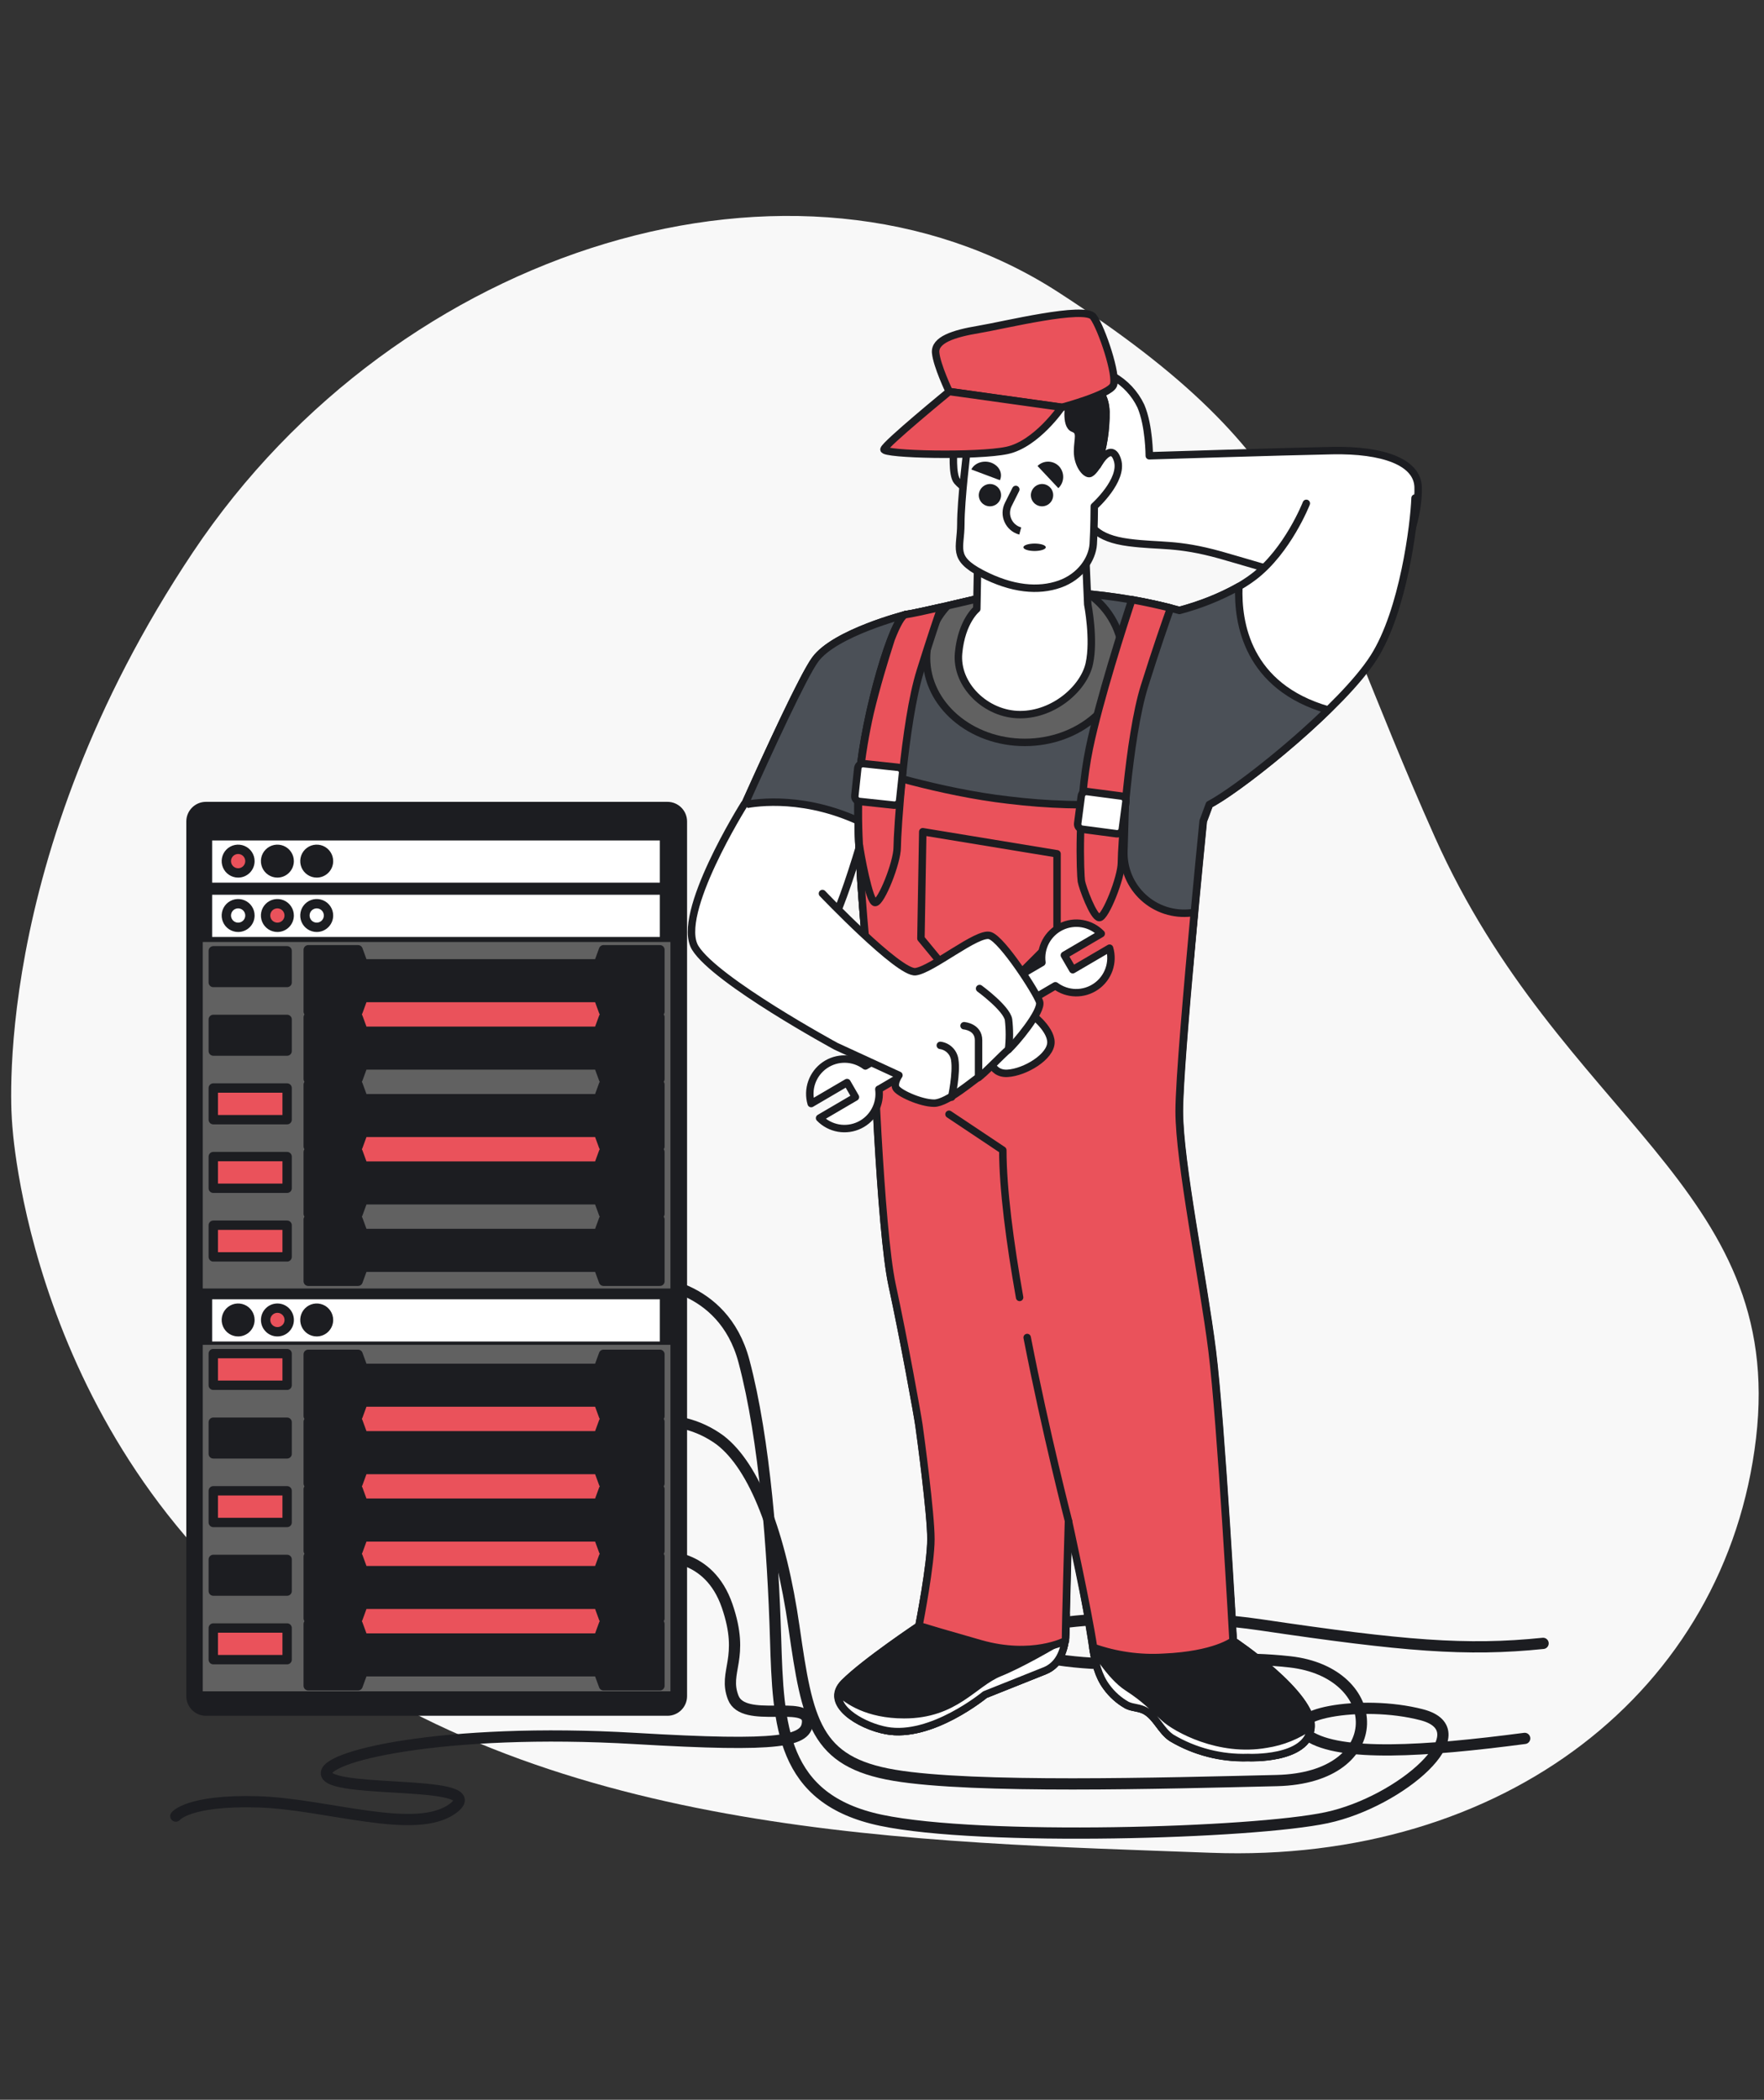 <svg width="237" height="282" viewBox="0 0 237 282" fill="none" xmlns="http://www.w3.org/2000/svg">
<rect x="0" y="0" width="237" height="282" fill="#333333" stroke="none"/>
<g clip-path="url(#clip0_4_66157)">
<path d="M1.625 150.761C1.625 150.761 3.678 192.83 39.204 219.829C74.731 246.828 123.347 247.358 162.72 248.83C202.093 250.302 231.934 227.059 235.927 193.18C239.92 159.3 209.707 150.316 192.764 112.393C175.822 74.469 177.091 61.813 142.174 39.236C107.256 16.659 53.575 32.806 25.939 74.136C-1.697 115.466 1.625 150.761 1.625 150.761Z" fill="#F8F8F8"/>
<path d="M86.792 190.937C90.313 190.41 93.9 191.303 96.763 193.418C101.371 196.96 104.874 205.967 106.684 218.578C108.495 231.189 109.504 236.626 120.147 238.42C130.79 240.213 156.294 239.486 171.527 239.131C186.761 238.775 186.056 224.602 173.304 223.186C160.552 221.771 151.72 225.172 138.415 222.227C125.11 219.283 150.259 215.386 169.401 218.223C188.543 221.06 197.037 221.765 207.319 220.705" stroke="#1C1D21" stroke-width="1.51" stroke-linecap="round" stroke-linejoin="round"/>
<path d="M86.792 172.077C86.792 172.077 97.119 172.156 99.95 182.793C102.781 193.43 103.847 208.308 104.203 220.017C104.558 231.725 104.913 241.635 118.376 244.466C131.839 247.297 168.341 246.237 178.262 244.111C188.182 241.984 199.169 232.419 191.019 230.293C182.869 228.166 171.527 230.293 175.791 233.113C180.055 235.933 191.386 235.239 204.848 233.468" stroke="#1C1D21" stroke-width="1.51" stroke-linecap="round" stroke-linejoin="round"/>
<path d="M88.913 209.07C88.913 209.07 95.224 208.506 97.689 215.651C100.153 222.797 97.124 224.427 98.512 227.992C99.899 231.556 108.54 228.229 108.5 231.184C108.461 233.88 105.043 234.641 85.348 233.479C59.596 231.962 42.557 235.95 43.928 238.42C45.298 240.89 65.873 238.984 60.933 242.808C55.992 246.632 43.928 242.244 34.599 241.985C25.271 241.725 23.624 243.902 23.624 243.902" stroke="#1C1D21" stroke-width="1.51" stroke-linecap="round" stroke-linejoin="round"/>
<path d="M89.674 108.316H27.668C26.559 108.316 25.66 109.215 25.66 110.324V227.794C25.66 228.903 26.559 229.802 27.668 229.802H89.674C90.783 229.802 91.682 228.903 91.682 227.794V110.324C91.682 109.215 90.783 108.316 89.674 108.316Z" fill="#1C1D21" stroke="#1C1D21" stroke-width="1.257" stroke-linecap="round" stroke-linejoin="round"/>
<path d="M90.075 126.511H27.239V173.047H90.075V126.511Z" fill="#616161"/>
<path d="M90.075 180.61H27.239V227.145H90.075V180.61Z" fill="#616161"/>
<path d="M82.28 186.278H46.607V222.656H82.28V186.278Z" fill="#EA525B" stroke="#1C1D21" stroke-width="1.257" stroke-linecap="round" stroke-linejoin="round"/>
<path d="M82.28 131.711H46.607V140.69H82.28V131.711Z" fill="#EA525B" stroke="#1C1D21" stroke-width="1.257" stroke-linecap="round" stroke-linejoin="round"/>
<path d="M82.28 148.953H46.607V157.932H82.28V148.953Z" fill="#EA525B" stroke="#1C1D21" stroke-width="1.257" stroke-linecap="round" stroke-linejoin="round"/>
<path d="M81.084 127.555L80.396 129.444H48.795L48.107 127.555H41.412V135.857H48.107L48.795 133.967H80.396L81.084 135.857H88.664V127.555H81.084Z" fill="#1C1D21" stroke="#1C1D21" stroke-width="1.257" stroke-linecap="round" stroke-linejoin="round"/>
<path d="M81.084 136.612L80.396 138.496H48.795L48.107 136.612H41.412V144.909H48.107L48.795 143.025H80.396L81.084 144.909H88.664V136.612H81.084Z" fill="#1C1D21" stroke="#1C1D21" stroke-width="1.257" stroke-linecap="round" stroke-linejoin="round"/>
<path d="M81.084 145.665L80.396 147.554H48.795L48.107 145.665H41.412V153.967H48.107L48.795 152.077H80.396L81.084 153.967H88.664V145.665H81.084Z" fill="#1C1D21" stroke="#1C1D21" stroke-width="1.257" stroke-linecap="round" stroke-linejoin="round"/>
<path d="M81.084 154.717L80.396 156.606H48.795L48.107 154.717H41.412V163.019H48.107L48.795 161.135H80.396L81.084 163.019H88.664V154.717H81.084Z" fill="#1C1D21" stroke="#1C1D21" stroke-width="1.257" stroke-linecap="round" stroke-linejoin="round"/>
<path d="M81.084 163.774L80.396 165.658H48.795L48.107 163.774H41.412V172.076H48.107L48.795 170.187H80.396L81.084 172.076H88.664V163.774H81.084Z" fill="#1C1D21" stroke="#1C1D21" stroke-width="1.257" stroke-linecap="round" stroke-linejoin="round"/>
<path d="M81.084 181.885L80.396 183.769H48.795L48.107 181.885H41.412V190.181H48.107L48.795 188.297H80.396L81.084 190.181H88.664V181.885H81.084Z" fill="#1C1D21" stroke="#1C1D21" stroke-width="1.257" stroke-linecap="round" stroke-linejoin="round"/>
<path d="M81.084 190.937L80.396 192.826H48.795L48.107 190.937H41.412V199.239H48.107L48.795 197.355H80.396L81.084 199.239H88.664V190.937H81.084Z" fill="#1C1D21" stroke="#1C1D21" stroke-width="1.257" stroke-linecap="round" stroke-linejoin="round"/>
<path d="M81.084 199.995L80.396 201.878H48.795L48.107 199.995H41.412V208.291H48.107L48.795 206.407H80.396L81.084 208.291H88.664V199.995H81.084Z" fill="#1C1D21" stroke="#1C1D21" stroke-width="1.257" stroke-linecap="round" stroke-linejoin="round"/>
<path d="M81.084 209.047L80.396 210.936H48.795L48.107 209.047H41.412V217.349H48.107L48.795 215.46H80.396L81.084 217.349H88.664V209.047H81.084Z" fill="#1C1D21" stroke="#1C1D21" stroke-width="1.257" stroke-linecap="round" stroke-linejoin="round"/>
<path d="M81.084 218.104L80.396 219.988H48.795L48.107 218.104H41.412V226.401H48.107L48.795 224.517H80.396L81.084 226.401H88.664V218.104H81.084Z" fill="#1C1D21" stroke="#1C1D21" stroke-width="1.257" stroke-linecap="round" stroke-linejoin="round"/>
<path d="M88.653 174.496H28.503V180.164H88.653V174.496Z" fill="white"/>
<path d="M33.579 177.271C33.579 176.957 33.486 176.651 33.312 176.39C33.138 176.13 32.89 175.927 32.6 175.807C32.311 175.687 31.992 175.655 31.685 175.716C31.377 175.778 31.095 175.929 30.873 176.15C30.652 176.372 30.501 176.654 30.44 176.962C30.378 177.269 30.41 177.588 30.53 177.877C30.65 178.167 30.853 178.414 31.113 178.589C31.374 178.763 31.681 178.856 31.994 178.856C32.202 178.856 32.408 178.815 32.6 178.735C32.793 178.655 32.968 178.539 33.115 178.391C33.262 178.244 33.379 178.07 33.458 177.877C33.538 177.685 33.579 177.479 33.579 177.271Z" fill="#1C1D21" stroke="#1C1D21" stroke-width="1.257" stroke-linecap="round" stroke-linejoin="round"/>
<path d="M37.272 178.856C38.148 178.856 38.857 178.146 38.857 177.271C38.857 176.396 38.148 175.686 37.272 175.686C36.397 175.686 35.688 176.396 35.688 177.271C35.688 178.146 36.397 178.856 37.272 178.856Z" fill="#EA525B" stroke="#1C1D21" stroke-width="1.257" stroke-linecap="round" stroke-linejoin="round"/>
<path d="M44.136 177.271C44.136 176.957 44.044 176.651 43.869 176.39C43.695 176.13 43.448 175.927 43.158 175.807C42.868 175.687 42.55 175.655 42.242 175.716C41.935 175.778 41.653 175.929 41.431 176.15C41.209 176.372 41.058 176.654 40.997 176.962C40.936 177.269 40.968 177.588 41.087 177.877C41.207 178.167 41.41 178.414 41.671 178.589C41.932 178.763 42.238 178.856 42.552 178.856C42.972 178.856 43.375 178.689 43.672 178.391C43.969 178.094 44.136 177.691 44.136 177.271Z" fill="#1C1D21" stroke="#1C1D21" stroke-width="1.257" stroke-linecap="round" stroke-linejoin="round"/>
<path d="M88.653 120.166H28.503V125.834H88.653V120.166Z" fill="white"/>
<path d="M33.579 122.952C33.579 122.639 33.486 122.332 33.312 122.072C33.138 121.811 32.89 121.608 32.6 121.488C32.311 121.368 31.992 121.336 31.685 121.398C31.377 121.459 31.095 121.61 30.873 121.831C30.652 122.053 30.501 122.335 30.44 122.643C30.378 122.95 30.41 123.269 30.53 123.559C30.65 123.848 30.853 124.096 31.113 124.27C31.374 124.444 31.681 124.537 31.994 124.537C32.202 124.537 32.408 124.496 32.6 124.416C32.793 124.337 32.968 124.22 33.115 124.073C33.262 123.926 33.379 123.751 33.458 123.559C33.538 123.366 33.579 123.16 33.579 122.952Z" fill="white" stroke="#1C1D21" stroke-width="1.257" stroke-linecap="round" stroke-linejoin="round"/>
<path d="M38.852 122.952C38.852 122.639 38.759 122.332 38.585 122.072C38.411 121.811 38.163 121.608 37.874 121.488C37.584 121.368 37.266 121.336 36.958 121.398C36.651 121.459 36.368 121.61 36.147 121.831C35.925 122.053 35.774 122.335 35.713 122.643C35.652 122.95 35.683 123.269 35.803 123.559C35.923 123.848 36.126 124.096 36.387 124.27C36.648 124.444 36.954 124.537 37.267 124.537C37.688 124.537 38.091 124.37 38.388 124.073C38.685 123.775 38.852 123.372 38.852 122.952Z" fill="#EA525B" stroke="#1C1D21" stroke-width="1.257" stroke-linecap="round" stroke-linejoin="round"/>
<path d="M44.136 122.952C44.136 122.639 44.044 122.332 43.869 122.072C43.695 121.811 43.448 121.608 43.158 121.488C42.868 121.368 42.55 121.336 42.242 121.398C41.935 121.459 41.653 121.61 41.431 121.831C41.209 122.053 41.058 122.335 40.997 122.643C40.936 122.95 40.968 123.269 41.087 123.559C41.207 123.848 41.41 124.096 41.671 124.27C41.932 124.444 42.238 124.537 42.552 124.537C42.972 124.537 43.375 124.37 43.672 124.073C43.969 123.775 44.136 123.372 44.136 122.952Z" fill="white" stroke="#1C1D21" stroke-width="1.257" stroke-linecap="round" stroke-linejoin="round"/>
<path d="M88.653 112.874H28.503V118.542H88.653V112.874Z" fill="white"/>
<path d="M33.579 115.648C33.579 115.335 33.486 115.028 33.312 114.768C33.138 114.507 32.89 114.304 32.6 114.184C32.311 114.064 31.992 114.033 31.685 114.094C31.377 114.155 31.095 114.306 30.873 114.528C30.652 114.749 30.501 115.032 30.44 115.339C30.378 115.647 30.41 115.965 30.53 116.255C30.65 116.544 30.853 116.792 31.113 116.966C31.374 117.14 31.681 117.233 31.994 117.233C32.202 117.233 32.408 117.192 32.6 117.113C32.793 117.033 32.968 116.916 33.115 116.769C33.262 116.622 33.379 116.447 33.458 116.255C33.538 116.063 33.579 115.856 33.579 115.648Z" fill="#EA525B" stroke="#1C1D21" stroke-width="1.257" stroke-linecap="round" stroke-linejoin="round"/>
<path d="M38.852 115.648C38.852 115.335 38.759 115.028 38.585 114.768C38.411 114.507 38.163 114.304 37.874 114.184C37.584 114.064 37.266 114.033 36.958 114.094C36.651 114.155 36.368 114.306 36.147 114.528C35.925 114.749 35.774 115.032 35.713 115.339C35.652 115.647 35.683 115.965 35.803 116.255C35.923 116.544 36.126 116.792 36.387 116.966C36.648 117.14 36.954 117.233 37.267 117.233C37.688 117.233 38.091 117.066 38.388 116.769C38.685 116.472 38.852 116.069 38.852 115.648Z" fill="#1C1D21" stroke="#1C1D21" stroke-width="1.257" stroke-linecap="round" stroke-linejoin="round"/>
<path d="M44.136 115.648C44.136 115.335 44.044 115.028 43.869 114.768C43.695 114.507 43.448 114.304 43.158 114.184C42.868 114.064 42.55 114.033 42.242 114.094C41.935 114.155 41.653 114.306 41.431 114.528C41.209 114.749 41.058 115.032 40.997 115.339C40.936 115.647 40.968 115.965 41.087 116.255C41.207 116.544 41.41 116.792 41.671 116.966C41.932 117.14 42.238 117.233 42.552 117.233C42.972 117.233 43.375 117.066 43.672 116.769C43.969 116.472 44.136 116.069 44.136 115.648Z" fill="#1C1D21" stroke="#1C1D21" stroke-width="1.257" stroke-linecap="round" stroke-linejoin="round"/>
<path d="M38.576 127.695H28.655V131.948H38.576V127.695Z" fill="#1C1D21" stroke="#1C1D21" stroke-width="1.257" stroke-linecap="round" stroke-linejoin="round"/>
<path d="M38.576 136.906H28.655V141.158H38.576V136.906Z" fill="#1C1D21" stroke="#1C1D21" stroke-width="1.257" stroke-linecap="round" stroke-linejoin="round"/>
<path d="M38.576 146.121H28.655V150.374H38.576V146.121Z" fill="#EA525B" stroke="#1C1D21" stroke-width="1.257" stroke-linecap="round" stroke-linejoin="round"/>
<path d="M38.576 155.332H28.655V159.584H38.576V155.332Z" fill="#EA525B" stroke="#1C1D21" stroke-width="1.257" stroke-linecap="round" stroke-linejoin="round"/>
<path d="M38.576 164.547H28.655V168.8H38.576V164.547Z" fill="#EA525B" stroke="#1C1D21" stroke-width="1.257" stroke-linecap="round" stroke-linejoin="round"/>
<path d="M38.576 181.789H28.655V186.041H38.576V181.789Z" fill="#EA525B" stroke="#1C1D21" stroke-width="1.257" stroke-linecap="round" stroke-linejoin="round"/>
<path d="M38.576 191.004H28.655V195.257H38.576V191.004Z" fill="#1C1D21" stroke="#1C1D21" stroke-width="1.257" stroke-linecap="round" stroke-linejoin="round"/>
<path d="M38.576 200.214H28.655V204.467H38.576V200.214Z" fill="#EA525B" stroke="#1C1D21" stroke-width="1.257" stroke-linecap="round" stroke-linejoin="round"/>
<path d="M38.576 209.43H28.655V213.683H38.576V209.43Z" fill="#1C1D21" stroke="#1C1D21" stroke-width="1.257" stroke-linecap="round" stroke-linejoin="round"/>
<path d="M38.576 218.641H28.655V222.893H38.576V218.641Z" fill="#EA525B" stroke="#1C1D21" stroke-width="1.257" stroke-linecap="round" stroke-linejoin="round"/>
<path d="M121.67 82.547C121.67 82.547 112.161 84.967 109.522 88.582C106.882 92.197 96.183 116.782 96.183 116.782C96.183 116.782 92.714 120.674 96.465 124.424C100.216 128.175 107.717 129.562 110.497 126.229C113.278 122.896 117.299 107.194 117.858 105.389C118.416 103.585 122.578 88.3 122.996 87.471C123.413 86.642 123.813 83.044 121.67 82.547Z" fill="white" stroke="#1C1D21" stroke-linecap="round" stroke-linejoin="round"/>
<path d="M121.67 82.547C121.67 82.547 112.161 84.967 109.522 88.582C107.926 90.765 103.38 100.635 100.035 108.085C101.659 107.758 108.427 106.754 116.352 110.747C117.113 108.085 117.677 105.982 117.858 105.389C118.422 103.585 122.578 88.3 122.996 87.471C123.413 86.642 123.813 83.044 121.67 82.547Z" fill="#4B5057" stroke="#1C1D21" stroke-linecap="round" stroke-linejoin="round"/>
<path d="M149.532 50.517C151.168 51.441 152.478 52.847 153.282 54.544C154.41 57.184 154.41 61.211 154.41 61.211C154.41 61.211 172.193 60.647 179.001 60.517C185.808 60.388 190.394 62.046 190.529 65.379C190.664 68.712 189.142 75.243 185.391 77.742C181.64 80.24 169.971 76.213 163.998 74.549C158.026 72.886 155.939 73.421 151.636 72.858C147.332 72.293 146.074 70.635 145.381 67.996C144.687 65.356 146.074 60.354 146.074 56.327C146.074 52.3 145.505 49.683 149.532 50.517Z" fill="white" stroke="#1C1D21" stroke-linecap="round" stroke-linejoin="round"/>
<path d="M175.509 67.601C175.509 67.601 173.011 73.991 168.426 77.466C165.137 79.959 160.699 81.38 158.46 81.978C150.445 79.722 139.131 78.661 132.516 80.128C132.516 80.128 123.277 82.339 121.67 82.542C120.063 82.745 116.244 95.598 115.438 104.436C114.631 113.274 117.248 135.174 117.248 136.782C117.248 138.389 118.252 165.111 119.86 172.545C121.467 179.978 123.277 190.029 123.475 191.427C123.672 192.826 125.082 203.271 125.082 206.695C125.082 210.118 123.452 218.353 123.452 218.353C123.452 218.353 116.222 223.175 113.407 225.984C110.593 228.792 115.477 231.759 119.047 232.413C125.105 233.541 132.301 227.591 132.301 227.591L140.372 224.382C142.51 223.525 143.141 221.229 143.192 219.171L143.564 204.292C144.828 209.556 145.866 214.875 146.678 220.248C147.005 222.447 147.343 224.76 148.669 226.536C149.404 227.556 150.356 228.402 151.455 229.012C152.256 229.385 153.107 229.306 153.914 229.768C155.397 230.625 156.006 232.475 157.444 233.406C160.541 235.238 164.096 236.148 167.692 236.029C167.692 236.029 175.724 236.435 176.152 232.013C176.581 227.591 165.701 220.361 165.701 220.361C165.701 220.361 164.094 191.033 162.881 181.388C161.669 171.744 158.46 156.076 158.46 149.24C158.46 142.405 161.674 110.262 161.674 110.262C161.674 110.262 162.002 109.416 162.504 108.04L163.034 107.747C167.619 105.107 180.399 94.826 184.567 88.294C188.56 82.045 190.004 70.32 190.117 66.891" fill="white"/>
<path d="M175.509 67.601C175.509 67.601 173.011 73.991 168.426 77.466C165.137 79.959 160.699 81.38 158.46 81.978C150.445 79.722 139.131 78.661 132.516 80.128C132.516 80.128 123.277 82.339 121.67 82.542C120.063 82.745 116.244 95.598 115.438 104.436C114.631 113.274 117.248 135.174 117.248 136.782C117.248 138.389 118.252 165.111 119.86 172.545C121.467 179.978 123.277 190.029 123.475 191.427C123.672 192.826 125.082 203.271 125.082 206.695C125.082 210.118 123.452 218.353 123.452 218.353C123.452 218.353 116.222 223.175 113.407 225.984C110.593 228.792 115.477 231.759 119.047 232.413C125.105 233.541 132.301 227.591 132.301 227.591L140.372 224.382C142.51 223.525 143.141 221.229 143.192 219.171L143.564 204.292C144.828 209.556 145.866 214.875 146.678 220.248C147.005 222.447 147.343 224.76 148.669 226.536C149.404 227.556 150.356 228.402 151.455 229.012C152.256 229.385 153.107 229.306 153.914 229.768C155.397 230.625 156.006 232.475 157.444 233.406C160.541 235.238 164.096 236.148 167.692 236.029C167.692 236.029 175.724 236.435 176.152 232.013C176.581 227.591 165.701 220.361 165.701 220.361C165.701 220.361 164.094 191.033 162.881 181.388C161.669 171.744 158.46 156.076 158.46 149.24C158.46 142.405 161.674 110.262 161.674 110.262C161.674 110.262 162.002 109.416 162.504 108.04L163.034 107.747C167.619 105.107 180.399 94.826 184.567 88.294C188.56 82.045 190.004 70.32 190.117 66.891" stroke="#1C1D21" stroke-linecap="round" stroke-linejoin="round"/>
<path d="M176.113 232.013C176.514 227.591 165.662 220.361 165.662 220.361C165.662 220.361 165.538 218.105 165.335 214.636C159.041 216.153 152.588 216.91 146.114 216.892C146.306 218.02 146.494 219.148 146.678 220.276C147.005 222.476 147.344 224.788 148.669 226.565C149.405 227.585 150.356 228.43 151.455 229.041C152.256 229.413 153.108 229.334 153.914 229.797C155.398 230.654 156.007 232.504 157.445 233.434C160.542 235.266 164.097 236.176 167.693 236.057C167.693 236.057 175.707 236.435 176.113 232.013Z" fill="#1C1D21" stroke="#1C1D21" stroke-linecap="round" stroke-linejoin="round"/>
<path d="M140.373 224.382C142.51 223.525 143.142 221.229 143.193 219.171C143.193 218.392 143.232 217.614 143.249 216.836C136.836 216.619 130.465 215.707 124.248 214.117C123.865 216.463 123.492 218.353 123.492 218.353C123.492 218.353 116.262 223.175 113.447 225.984C110.633 228.792 115.517 231.759 119.087 232.413C125.145 233.541 132.341 227.591 132.341 227.591L140.373 224.382Z" fill="#1C1D21" stroke="#1C1D21" stroke-linecap="round" stroke-linejoin="round"/>
<path d="M176.113 232.013C176.113 231.951 176.113 231.883 176.113 231.816C174.338 233.085 172.287 233.917 170.129 234.241C163.779 235.369 157.992 232.126 156.441 230.716C154.89 229.306 153.903 228.172 151.5 226.621C149.098 225.07 146.926 221.252 146.926 221.252L146.836 221.393C147.135 223.226 147.552 225.059 148.652 226.537C149.388 227.557 150.339 228.402 151.438 229.013C152.239 229.385 153.091 229.306 153.897 229.768C155.381 230.626 155.99 232.476 157.428 233.406C160.525 235.238 164.08 236.148 167.676 236.029C167.676 236.029 175.707 236.435 176.113 232.013Z" fill="white" stroke="#1C1D21" stroke-linecap="round" stroke-linejoin="round"/>
<path d="M140.372 224.382C142.239 223.632 142.956 221.793 143.147 219.972C141.297 221.1 137.022 223.564 134.309 224.647C130.784 226.057 128.382 230.287 121.473 230.287C116.543 230.287 113.842 228.358 112.697 227.247C112.088 229.627 116.081 231.855 119.081 232.414C125.139 233.542 132.335 227.591 132.335 227.591L140.372 224.382Z" fill="white" stroke="#1C1D21" stroke-linecap="round" stroke-linejoin="round"/>
<path d="M166.446 78.774C163.928 80.172 161.245 81.25 158.46 81.983C150.445 79.727 139.131 78.667 132.516 80.133C132.516 80.133 123.277 82.344 121.67 82.547C120.063 82.75 116.244 95.604 115.438 104.442C114.941 109.901 115.748 120.324 116.436 127.887C133.181 134.023 151.037 131.92 159.768 130.25C160.648 120.234 161.646 110.268 161.646 110.268C161.646 110.268 161.973 109.422 162.475 108.046L163.006 107.752C166.124 105.959 173.017 100.64 178.425 95.344C167.568 92.214 166.254 83.653 166.446 78.774Z" fill="#4B5057" stroke="#1C1D21" stroke-linecap="round" stroke-linejoin="round"/>
<path d="M150.88 88.356C150.846 86.67 150.415 85.014 149.621 83.526C148.827 82.037 147.693 80.757 146.311 79.789C141.179 79.293 136.159 79.327 132.516 80.133C132.516 80.133 129.961 80.748 127.304 81.352C125.516 83.248 124.509 85.75 124.484 88.356C124.484 94.623 130.395 99.704 137.682 99.704C144.969 99.704 150.88 94.623 150.88 88.356Z" fill="#616161" stroke="#1C1D21" stroke-linecap="round" stroke-linejoin="round"/>
<path d="M146.926 221.252C149.94 222.312 153.134 222.761 156.323 222.572C163.254 222.273 165.663 220.361 165.663 220.361C165.663 220.361 164.055 191.033 162.843 181.388C161.63 171.744 158.421 156.076 158.421 149.24C158.421 145.213 159.549 132.394 160.457 122.546L160.023 122.597C158.868 122.731 157.699 122.615 156.594 122.257C155.488 121.899 154.473 121.307 153.617 120.521C152.761 119.736 152.084 118.775 151.632 117.705C151.18 116.634 150.964 115.479 150.999 114.317L151.19 107.905C145.963 108.246 140.716 108.095 135.517 107.454C126.177 106.399 116.532 103.235 116.532 103.235L115.517 103.545C115.517 103.844 115.455 104.143 115.427 104.436C114.626 113.28 117.237 135.174 117.237 136.782C117.237 138.389 118.241 165.111 119.849 172.545C121.456 179.978 123.267 190.029 123.464 191.428C123.661 192.826 125.071 203.272 125.071 206.695C125.071 210.118 123.526 218.043 123.47 218.336C124.677 218.708 127.203 219.464 131.755 220.756C138.681 222.718 143.153 220.355 143.153 220.355C143.153 217.947 143.554 204.287 143.554 204.287C143.554 204.287 146.103 215.849 146.926 221.252Z" fill="#EA525B" stroke="#1C1D21" stroke-linecap="round" stroke-linejoin="round"/>
<path d="M123.977 111.7L142.019 114.667V125.789L131.884 135.93L123.729 126.037L123.977 111.7Z" stroke="#1C1D21" stroke-linecap="round" stroke-linejoin="round"/>
<path d="M136.988 174.243C135.686 166.911 134.732 159.669 134.732 154.469L127.502 149.646" stroke="#1C1D21" stroke-linecap="round" stroke-linejoin="round"/>
<path d="M143.565 204.292C143.565 204.292 140.519 192.521 138.004 179.628" stroke="#1C1D21" stroke-linecap="round" stroke-linejoin="round"/>
<path d="M131.348 75.858L131.235 81.78C131.235 81.78 129.194 83.416 128.788 87.702C128.382 91.988 132.465 95.976 137.056 95.976C141.647 95.976 145.634 92.4 146.351 89.135C147.067 85.869 146.142 81.171 146.142 81.171L145.837 74.025C145.837 74.025 141.325 76.879 137.056 76.067C132.786 75.255 131.546 73.715 131.546 73.715L131.348 75.858Z" fill="white" stroke="#1C1D21" stroke-linecap="round" stroke-linejoin="round"/>
<path d="M128.139 60.405C128.139 60.405 127.863 63.789 128.596 64.618C129.329 65.447 130.339 66.084 130.525 65.351C130.711 64.618 130.795 60.771 130.982 59.948C131.168 59.124 128.229 58.092 128.139 60.405Z" fill="white" stroke="#1C1D21" stroke-linecap="round" stroke-linejoin="round"/>
<path d="M129.933 60.348C129.933 60.348 129.092 67.116 129.092 70.393C129.092 73.67 127.823 74.905 131.912 77.037C136.001 79.169 139.543 79.44 142.369 78.447C145.195 77.454 146.751 75.063 146.881 73.078C147.011 71.093 147.022 68.002 147.022 68.002C147.022 68.002 150.97 64.471 150.135 61.798C149.301 59.124 147.451 62.503 147.451 62.503C148.228 60.181 148.61 57.744 148.579 55.295C148.438 51.618 145.612 51.195 144.478 51.195C143.345 51.195 136.424 49.068 133.181 51.166C129.938 53.264 129.933 60.348 129.933 60.348Z" fill="white" stroke="#1C1D21" stroke-linecap="round" stroke-linejoin="round"/>
<path fill-rule="evenodd" clip-rule="evenodd" d="M130.501 63.049L134.345 64.491C134.54 64.055 134.533 63.573 134.324 63.141C134.116 62.709 133.722 62.358 133.22 62.158C132.972 62.062 132.704 62.008 132.431 62.001C132.159 61.994 131.887 62.033 131.633 62.116C131.379 62.199 131.147 62.325 130.953 62.485C130.758 62.645 130.604 62.837 130.501 63.049ZM139.396 62.581L142.194 65.56C142.592 65.182 142.825 64.665 142.843 64.118C142.861 63.571 142.663 63.036 142.29 62.627C142.104 62.433 141.88 62.278 141.632 62.17C141.384 62.063 141.118 62.005 140.848 62.001C140.578 61.997 140.31 62.046 140.061 62.145C139.812 62.245 139.586 62.393 139.396 62.581ZM138.775 67.365C138.605 67.124 138.51 66.839 138.501 66.544C138.496 66.141 138.651 65.752 138.932 65.462C139.214 65.173 139.598 65.007 140.001 64.999C140.296 64.999 140.584 65.087 140.83 65.249C141.076 65.412 141.268 65.644 141.383 65.915C141.497 66.187 141.53 66.486 141.475 66.776C141.421 67.066 141.282 67.333 141.077 67.544C140.872 67.756 140.609 67.902 140.321 67.965C140.033 68.028 139.732 68.004 139.458 67.898C139.183 67.791 138.946 67.606 138.775 67.365ZM137.925 73.848C137.646 73.754 137.494 73.628 137.501 73.498C137.499 73.368 137.656 73.242 137.938 73.149C138.221 73.055 138.606 73.002 139.01 72.999C139.21 73.001 139.407 73.014 139.59 73.04C139.772 73.066 139.938 73.103 140.076 73.149C140.215 73.195 140.323 73.25 140.396 73.31C140.469 73.37 140.504 73.434 140.501 73.498C140.506 73.629 140.35 73.755 140.067 73.849C139.784 73.943 139.398 73.997 138.991 73.999C138.588 73.996 138.204 73.942 137.925 73.848ZM131.501 66.555C131.512 66.849 131.609 67.133 131.78 67.372C131.951 67.611 132.188 67.794 132.463 67.9C132.737 68.005 133.037 68.028 133.324 67.964C133.611 67.901 133.873 67.755 134.077 67.544C134.282 67.333 134.42 67.067 134.475 66.778C134.529 66.489 134.498 66.191 134.384 65.92C134.271 65.649 134.08 65.417 133.836 65.253C133.592 65.09 133.305 65.001 133.011 64.999C132.605 65.007 132.218 65.174 131.935 65.466C131.652 65.758 131.496 66.149 131.501 66.555ZM136.028 65.509C136.152 65.262 136.452 65.162 136.699 65.286C136.946 65.409 137.046 65.709 136.923 65.956L135.915 67.972C135.342 69.117 135.965 70.5 137.202 70.83L136.944 71.796C135.095 71.303 134.164 69.237 135.02 67.525L136.028 65.509Z" fill="#1C1D21"/>
<path d="M147.462 62.475C148.24 60.152 148.622 57.716 148.59 55.267C148.449 51.59 145.624 51.166 144.49 51.166H144.417C143.819 52.17 143.08 53.716 143.08 53.716L143.644 53.998C143.644 53.998 143.08 57.111 144.208 57.534C145.336 57.957 144.772 58.944 144.772 60.642C144.772 62.339 145.765 63.608 146.329 63.608C146.774 63.608 147.457 62.48 147.761 61.99C147.575 62.26 147.462 62.475 147.462 62.475Z" fill="#1C1D21" stroke="#1C1D21" stroke-linecap="round" stroke-linejoin="round"/>
<path d="M127.53 52.582L142.656 54.708C142.656 54.708 149.013 53.016 149.582 51.742C150.152 50.467 148.026 44.111 146.892 42.554C145.758 40.997 134.879 43.682 131.484 44.246C128.088 44.81 125.55 45.65 125.708 47.376C125.866 49.102 127.53 52.582 127.53 52.582Z" fill="#EA525B" stroke="#1C1D21" stroke-linecap="round" stroke-linejoin="round"/>
<path d="M127.53 52.582C127.53 52.582 118.907 59.649 118.766 60.348C118.625 61.048 131.343 61.335 135.302 60.489C139.262 59.643 142.634 54.691 142.634 54.691L127.53 52.582Z" fill="#EA525B" stroke="#1C1D21" stroke-linecap="round" stroke-linejoin="round"/>
<path d="M118.106 146.279L141.794 132.388C142.579 132.975 143.528 133.301 144.508 133.319C145.487 133.337 146.448 133.046 147.253 132.488C148.059 131.929 148.668 131.132 148.995 130.208C149.322 129.284 149.35 128.281 149.075 127.34L144.129 130.234L143.001 128.288L147.953 125.389C147.267 124.687 146.378 124.219 145.412 124.051C144.445 123.883 143.45 124.024 142.568 124.454C141.686 124.883 140.962 125.579 140.498 126.444C140.034 127.308 139.854 128.297 139.984 129.269L116.267 143.16C115.483 142.573 114.534 142.248 113.554 142.23C112.574 142.212 111.613 142.503 110.808 143.061C110.003 143.619 109.393 144.417 109.066 145.341C108.739 146.264 108.711 147.268 108.986 148.208L113.803 145.388L114.931 147.34L110.114 150.16C110.799 150.863 111.688 151.332 112.655 151.501C113.621 151.669 114.617 151.529 115.499 151.099C116.381 150.669 117.105 149.972 117.568 149.106C118.031 148.241 118.21 147.252 118.078 146.279H118.106Z" fill="white" stroke="#1C1D21" stroke-linecap="round" stroke-linejoin="round"/>
<path d="M138.28 135.953C138.28 135.953 141.196 138.039 141.196 139.98C141.196 141.92 137.722 144.012 135.364 144.148C133.007 144.283 132.584 141.649 133.001 140.262C133.419 138.874 138.28 135.953 138.28 135.953Z" fill="white" stroke="#1C1D21" stroke-linecap="round" stroke-linejoin="round"/>
<path d="M110.5 120C110.5 120 120.778 130.771 123 130.5C125.222 130.229 131.331 125.118 133.001 125.648C134.67 126.178 139.25 133.29 139.667 134.542C140.085 135.794 136.334 140.239 135.499 140.932C134.665 141.626 132.025 144.407 131.472 144.683C130.92 144.959 127.304 148.157 125.5 148.157C123.695 148.157 120.638 146.764 120.356 146.07C120.074 145.377 120.773 144.407 120.773 144.407L112.313 140.515C112.313 140.515 96.194 131.762 93.419 127.317C90.644 122.873 99.999 108 99.999 108" fill="white"/>
<path d="M110.5 120C110.5 120 120.778 130.771 123 130.5C125.222 130.229 131.331 125.118 133.001 125.648C134.67 126.178 139.25 133.29 139.667 134.542C140.085 135.794 136.334 140.239 135.499 140.932C134.665 141.626 132.025 144.407 131.472 144.683C130.92 144.959 127.304 148.157 125.5 148.157C123.695 148.157 120.638 146.764 120.356 146.07C120.074 145.377 120.773 144.407 120.773 144.407L112.313 140.515C112.313 140.515 96.194 131.762 93.419 127.317C90.644 122.873 99.999 108 99.999 108" stroke="#1C1D21" stroke-linecap="round" stroke-linejoin="round"/>
<path d="M126.334 140.396C126.827 140.462 127.284 140.688 127.634 141.04C127.985 141.392 128.21 141.85 128.274 142.342C128.556 144.147 127.857 147.345 127.857 147.345" stroke="#1C1D21" stroke-linecap="round" stroke-linejoin="round"/>
<path d="M129.526 137.757C129.526 137.757 131.472 137.898 131.472 139.703V144.706" stroke="#1C1D21" stroke-linecap="round" stroke-linejoin="round"/>
<path d="M131.613 132.76C131.613 132.76 135.223 135.4 135.499 136.928C135.653 138.266 135.653 139.617 135.499 140.955" stroke="#1C1D21" stroke-linecap="round" stroke-linejoin="round"/>
<path d="M147.704 123.234C148.517 123.234 150.665 117.854 150.665 115.835C150.665 113.816 151.607 99.022 153.762 92.147C155.307 87.223 156.638 83.422 157.27 81.656C155.629 81.239 153.886 80.867 152.07 80.528C150.992 83.794 147.704 93.985 146.362 100.466C144.749 108.266 145.149 117.549 145.285 118.356C145.42 119.162 146.909 123.234 147.704 123.234Z" fill="#EA525B" stroke="#1C1D21" stroke-linecap="round" stroke-linejoin="round"/>
<path d="M150.671 106.913L146.053 106.306C145.674 106.257 145.326 106.524 145.276 106.903L144.792 110.588C144.742 110.968 145.009 111.315 145.389 111.365L150.006 111.972C150.386 112.021 150.734 111.754 150.783 111.375L151.267 107.69C151.317 107.311 151.05 106.963 150.671 106.913Z" fill="white" stroke="#1C1D21" stroke-linecap="round" stroke-linejoin="round"/>
<path d="M117.581 121.215C118.393 121.215 120.542 115.835 120.542 113.816C120.542 111.796 121.484 97.003 123.638 90.127C125.003 85.773 125.934 82.993 126.458 81.543C124.354 82.017 122.358 82.451 121.692 82.536C121.196 82.598 120.497 83.856 119.735 85.819C118.844 88.582 117.756 92.175 116.915 95.677C116.258 98.563 115.777 101.486 115.477 104.431C115.287 107.384 115.274 110.347 115.437 113.302C115.437 113.404 115.449 113.483 115.471 113.539C115.556 114.357 116.774 121.215 117.581 121.215Z" fill="#EA525B" stroke="#1C1D21" stroke-linecap="round" stroke-linejoin="round"/>
<path d="M120.647 103.05L116.009 102.555C115.628 102.514 115.286 102.79 115.246 103.171L114.851 106.873C114.81 107.254 115.086 107.595 115.467 107.636L120.105 108.131C120.486 108.172 120.828 107.896 120.868 107.515L121.263 103.813C121.304 103.432 121.028 103.091 120.647 103.05Z" fill="white" stroke="#1C1D21" stroke-linecap="round" stroke-linejoin="round"/>
</g>
<defs>
<clipPath id="clip0_4_66157">
<rect width="236" height="282" fill="white" transform="translate(0.5)"/>
</clipPath>
</defs>
</svg>
